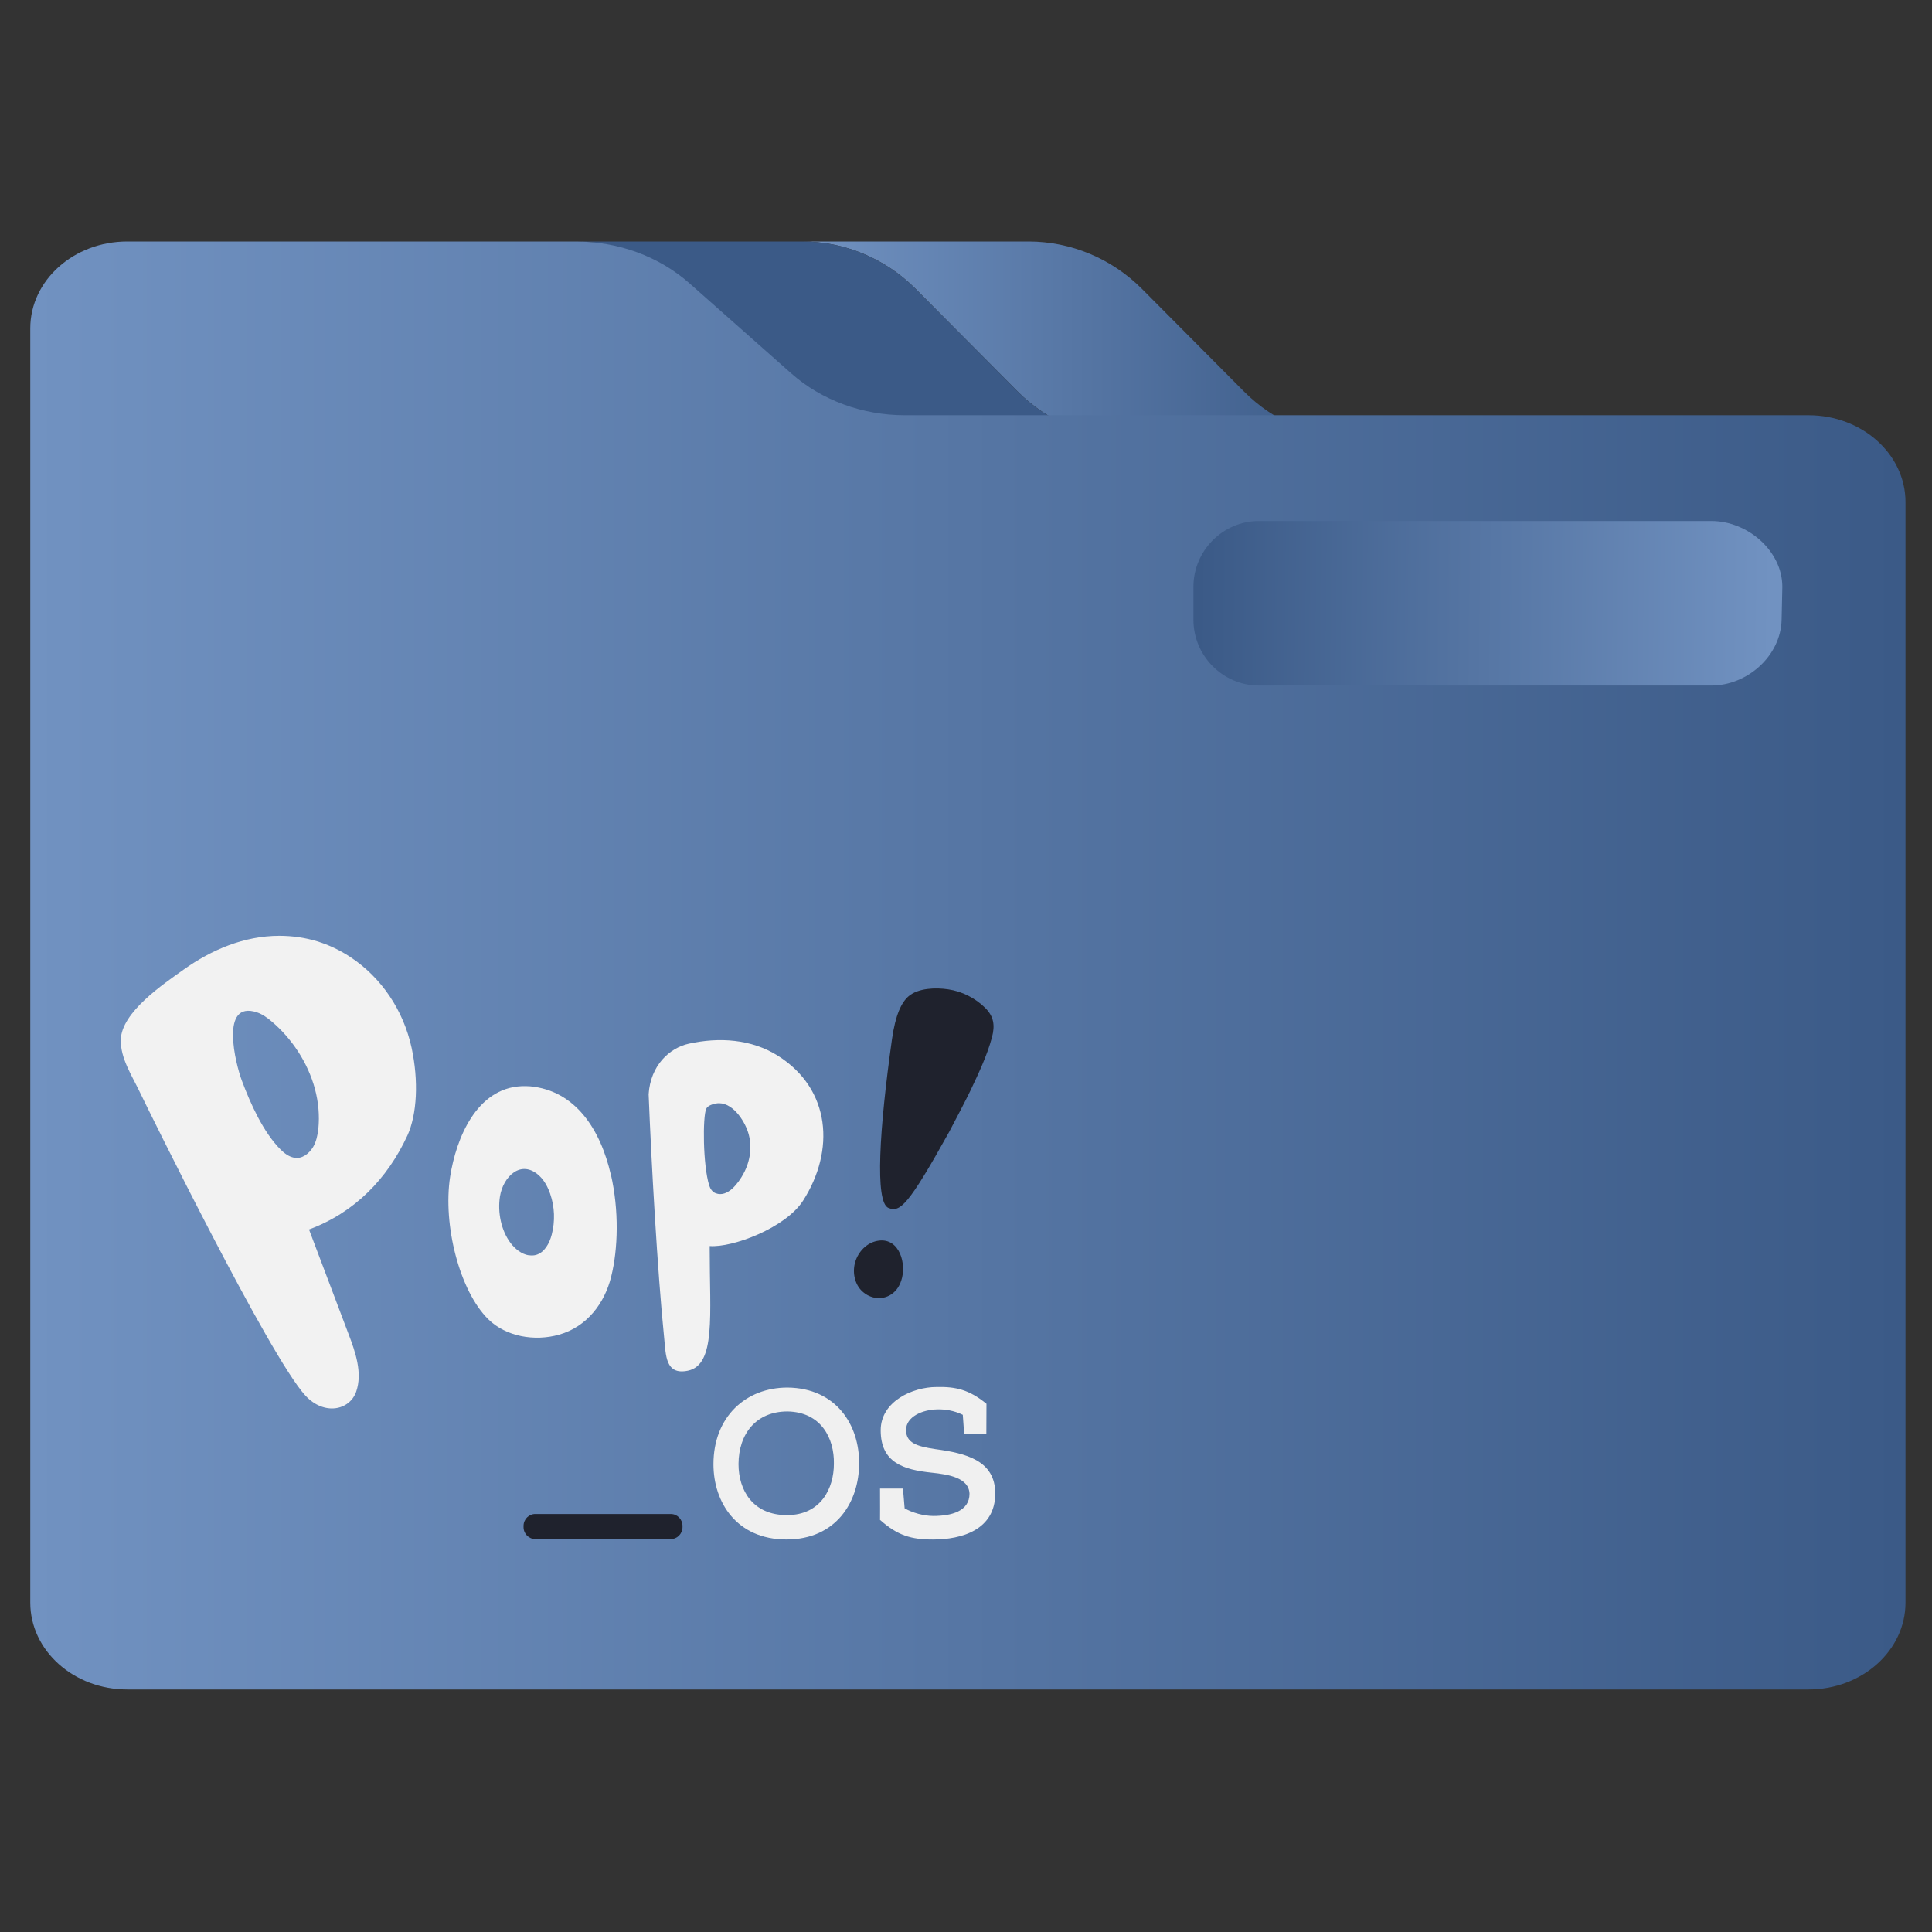 <?xml version="1.0" encoding="UTF-8" standalone="no"?>
<svg
   width="64"
   version="1.1"
   height="64"
   id="svg15"
   sodipodi:docname="folder-Pop_OS.svg"
   inkscape:version="1.1.1 (3bf5ae0d25, 2021-09-20)"
   xmlns:inkscape="http://www.inkscape.org/namespaces/inkscape"
   xmlns:sodipodi="http://sodipodi.sourceforge.net/DTD/sodipodi-0.dtd"
   xmlns:xlink="http://www.w3.org/1999/xlink"
   xmlns="http://www.w3.org/2000/svg"
   xmlns:svg="http://www.w3.org/2000/svg"
   xmlns:rdf="http://www.w3.org/1999/02/22-rdf-syntax-ns#"
   xmlns:cc="http://creativecommons.org/ns#"
   xmlns:dc="http://purl.org/dc/elements/1.1/">
  <rect width="100%" height="100%" fill="#333333" stroke="none"/>
  <sodipodi:namedview
     pagecolor="#ffffff"
     bordercolor="#666666"
     borderopacity="1"
     objecttolerance="10"
     gridtolerance="10"
     guidetolerance="10"
     inkscape:pageopacity="0"
     inkscape:pageshadow="2"
     inkscape:window-width="1920"
     inkscape:window-height="1007"
     id="namedview17"
     showgrid="true"
     inkscape:zoom="9.8125"
     inkscape:cx="14.369427"
     inkscape:cy="61.808917"
     inkscape:window-x="0"
     inkscape:window-y="0"
     inkscape:window-maximized="1"
     inkscape:current-layer="layer1"
     inkscape:document-rotation="0"
     showguides="false"
     inkscape:pagecheckerboard="0">
    <inkscape:grid
       type="xygrid"
       id="grid919" />
  </sodipodi:namedview>
  <defs
     id="defs5455">
    <linearGradient
       inkscape:collect="always"
       xlink:href="#linearGradient847"
       id="linearGradient858"
       x1="210.76"
       y1="89.093"
       x2="362.408"
       y2="89.093"
       gradientUnits="userSpaceOnUse"
       gradientTransform="matrix(0.121,0,0,0.123,385.571,484.066)" />
    <linearGradient
       inkscape:collect="always"
       xlink:href="#linearGradient847"
       id="linearGradient859"
       x1="0"
       y1="256.823"
       x2="512"
       y2="256.823"
       gradientUnits="userSpaceOnUse"
       gradientTransform="matrix(0.121,0,0,0.123,385.571,484.066)" />
    <linearGradient
       inkscape:collect="always"
       id="linearGradient847">
      <stop
         style="stop-color:#7192c1;stop-opacity:1"
         offset="0"
         id="stop843" />
      <stop
         style="stop-color:#3b5a87;stop-opacity:1"
         offset="1"
         id="stop845" />
    </linearGradient>
    <linearGradient
       inkscape:collect="always"
       xlink:href="#linearGradient847"
       id="linearGradient862"
       x1="476.689"
       y1="163.601"
       x2="319.699"
       y2="162.047"
       gradientUnits="userSpaceOnUse"
       gradientTransform="matrix(0.121,0,0,0.123,385.571,484.066)" />
  </defs>
  <g
     inkscape:label="Capa 1"
     inkscape:groupmode="layer"
     id="layer1"
     transform="translate(-384.571,-483.798)">
    <path
       style="fill:url(#linearGradient858);fill-opacity:1;stroke-width:0.122"
       d="m 418.28,496.765 c 1.002,1.008 2.355,1.574 3.764,1.574 h 2.084 5.413 c -1.409,0 -2.762,-0.565 -3.764,-1.574 l -3.373,-3.393 c -1.003,-1.008 -2.355,-1.574 -3.764,-1.574 h -7.497 c 1.409,0 2.762,0.565 3.764,1.574 z"
       id="path2" />
    <path
       style="fill:#3b5a87;fill-opacity:1;stroke-width:0.122"
       d="m 407.409,493.372 3.373,3.393 c 1.002,1.008 2.355,1.574 3.764,1.574 h 2.084 5.413 c -1.409,0 -2.762,-0.565 -3.764,-1.574 l -3.373,-3.393 c -1.003,-1.008 -2.355,-1.574 -3.764,-1.574 h -7.364 -0.134 c 1.409,0 2.762,0.566 3.764,1.574 z"
       id="path4" />
    <path
       style="fill:url(#linearGradient859);fill-opacity:1;stroke-width:0.115"
       d="m 444.478,497.554 h -12.852 -2.084 -5.413 -2.084 -5.413 -2.084 c -1.409,0 -2.762,-0.498 -3.764,-1.385 l -3.373,-2.986 c -1.003,-0.887 -2.355,-1.385 -3.764,-1.385 h -7.363 -7.497 c -1.774,0 -3.213,1.289 -3.213,2.878 v 5.756 0.959 35.495 c 0,1.59 1.439,2.878 3.213,2.878 h 55.693 c 1.774,0 3.213,-1.289 3.213,-2.878 V 500.432 c 0,-1.59 -1.439,-2.878 -3.213,-2.878 z m -20.35,5.756 v 0 0 0 z m 19.279,0.959 c 0,1.06 -0.959,1.919 -2.142,1.919 h -14.994 c -1.183,0 -2.142,-0.859 -2.142,-1.919 v -0.959 c 0,-1.06 0.959,-1.919 2.142,-1.919 h 14.994 c 1.183,0 2.142,0.859 2.142,1.919 v 0.959 z"
       id="path6"
       sodipodi:nodetypes="scccccsccscssccssssssccccccccccssssssscc" />
    <path
       style="fill:url(#linearGradient862);fill-opacity:1;stroke-width:0.122"
       d="m 441.265,501.057 h -14.994 c -1.183,0 -2.166,0.976 -2.166,2.18 v 1.09 c 0,1.204 0.983,2.18 2.166,2.18 h 14.994 c 1.183,0 2.297,-0.976 2.324,-2.18 l 0.024,-1.09 c 1.2e-4,-1.204 -1.165,-2.18 -2.348,-2.18 z"
       id="path8"
       sodipodi:nodetypes="ssssssscs" />
    <path
       style="fill:#1f222d;fill-opacity:1;stroke-width:0.028"
       id="path2-3-3"
       d="m 414.451,526.13 c -0.055,0.226 -0.168,0.425 -0.363,0.551 -0.307,0.197 -0.682,0.14 -0.947,-0.1 -0.249,-0.223 -0.332,-0.599 -0.254,-0.925 0.081,-0.34 0.338,-0.639 0.668,-0.734 0.735,-0.208 1.039,0.608 0.897,1.208 z m -0.45,-2.318 c -0.455,-0.186 -0.299,-2.626 0.118,-5.589 0.118,-0.828 0.319,-1.219 0.545,-1.419 0.324,-0.282 0.914,-0.294 1.313,-0.234 0.458,0.066 0.897,0.286 1.229,0.614 0.293,0.291 0.327,0.588 0.226,0.974 -0.165,0.614 -0.447,1.202 -0.718,1.775 -0.063,0.14 -0.626,1.227 -0.701,1.361 -1.355,2.438 -1.626,2.675 -2.011,2.518 z" />
    <path
       style="fill:#f2f2f2;fill-opacity:1;stroke-width:0.028"
       id="path4-3"
       d="m 404.809,522.713 c 0.268,1.171 0.24,2.455 0.007,3.38 -0.215,0.873 -0.799,1.656 -1.726,1.918 -0.813,0.231 -1.76,0.062 -2.341,-0.508 -0.955,-0.936 -1.514,-3.134 -1.266,-4.73 0.201,-1.281 0.877,-2.923 2.361,-2.994 0.097,-0.004 0.19,-0.002 0.285,0.004 1.512,0.14 2.336,1.442 2.677,2.929 z m -2.732,2.663 c 0.082,0.016 0.168,0.016 0.251,-0.007 0.282,-0.082 0.444,-0.383 0.52,-0.674 0.115,-0.442 0.099,-0.919 -0.053,-1.353 -0.077,-0.22 -0.187,-0.434 -0.358,-0.594 -0.601,-0.562 -1.201,0.022 -1.305,0.688 -0.081,0.52 0.038,1.122 0.355,1.542 0.148,0.194 0.361,0.362 0.587,0.402 z" />
    <path
       style="fill:#f2f2f2;fill-opacity:1;stroke-width:0.028"
       id="path6-6"
       d="m 408.081,525.194 c -0.002,2.161 0.209,3.813 -0.721,4.01 -0.754,0.157 -0.729,-0.52 -0.788,-1.088 -0.223,-2.201 -0.427,-5.857 -0.514,-8.07 0.061,-0.951 0.685,-1.533 1.333,-1.675 1,-0.22 2.067,-0.157 2.953,0.402 1.752,1.108 1.891,3.14 0.83,4.798 -0.581,0.905 -2.338,1.562 -3.093,1.504 z m 0.223,-4.844 c -0.108,0.018 -0.288,0.066 -0.338,0.177 -0.12,0.254 -0.113,1.867 0.099,2.543 0.036,0.113 0.107,0.217 0.218,0.257 0.397,0.149 0.754,-0.348 0.916,-0.648 0.226,-0.417 0.299,-0.908 0.156,-1.364 -0.134,-0.425 -0.55,-1.042 -1.05,-0.965 z" />
    <path
       style="fill:#f2f2f2;fill-opacity:1;stroke-width:0.028"
       id="path8-7"
       d="m 398.062,521.423 c -0.657,1.419 -1.746,2.546 -3.255,3.103 0.433,1.156 0.874,2.298 1.305,3.451 0.24,0.622 0.469,1.304 0.26,1.918 -0.218,0.628 -1.067,0.802 -1.684,0.134 -1.188,-1.29 -5.202,-9.465 -5.498,-10.079 -0.252,-0.528 -0.628,-1.093 -0.618,-1.704 0.02,-0.919 1.411,-1.85 2.078,-2.326 0.933,-0.665 2.012,-1.119 3.166,-1.122 0.9,0 1.668,0.251 2.35,0.696 1.045,0.685 1.771,1.778 2.04,3.014 0.234,1.088 0.184,2.201 -0.143,2.915 m -3.059,-1.553 c -0.235,-0.87 -0.766,-1.672 -1.433,-2.235 -0.145,-0.123 -0.302,-0.237 -0.483,-0.3 -1.252,-0.42 -0.71,1.718 -0.506,2.258 0.282,0.756 0.71,1.712 1.282,2.283 0.125,0.125 0.274,0.237 0.444,0.271 0.26,0.056 0.5,-0.132 0.632,-0.348 0.107,-0.18 0.151,-0.394 0.176,-0.602 0.045,-0.442 0.004,-0.894 -0.113,-1.328 z" />
    <path
       style="fill:#f0f0f0;fill-opacity:1;stroke-width:0.028"
       id="path10"
       d="m 413.03,532.289 c -0.004,1.253 -0.754,2.506 -2.406,2.506 -1.651,0 -2.419,-1.233 -2.419,-2.492 0,-1.57 1.07,-2.54 2.453,-2.54 1.604,0.016 2.386,1.23 2.372,2.526 z m -2.372,-1.735 c -1.036,0 -1.618,0.737 -1.623,1.741 0,0.873 0.478,1.693 1.604,1.693 1.126,0 1.556,-0.888 1.556,-1.701 0.016,-0.845 -0.425,-1.713 -1.537,-1.733 z m 3.065,3.599 c 0,0.186 0.004,-0.882 0,-1.045 h 0.76 l 0.055,0.654 c 0.249,0.146 0.634,0.254 0.95,0.254 0.587,0 1.199,-0.151 1.199,-0.737 -0.02,-0.531 -0.701,-0.639 -1.252,-0.697 -0.936,-0.098 -1.69,-0.331 -1.69,-1.404 0,-0.956 1.059,-1.433 1.847,-1.433 0.634,-0.016 1.084,0.086 1.657,0.556 0,0.386 -0.004,0.614 -0.004,0.999 h -0.735 l -0.045,-0.634 c -0.296,-0.146 -0.601,-0.186 -0.835,-0.18 -0.506,0.004 -1.045,0.248 -1.045,0.682 0,0.425 0.349,0.542 0.969,0.634 1.011,0.137 1.986,0.371 1.986,1.473 -0.004,1.204 -1.112,1.521 -2.062,1.521 -0.724,0.002 -1.176,-0.135 -1.749,-0.645 z"
       inkscape:connector-curvature="0" />
    <path
       style="fill:#1f222d;fill-opacity:1;stroke-width:0.028"
       id="path12"
       d="m 407.18,534.384 c 0,0.22 -0.173,0.397 -0.388,0.397 h -4.49 c -0.215,0 -0.388,-0.177 -0.388,-0.397 v -0.036 c 0,-0.22 0.173,-0.397 0.388,-0.397 h 4.49 c 0.215,0 0.388,0.177 0.388,0.397 z"
       inkscape:connector-curvature="0" />
  </g>
</svg>
